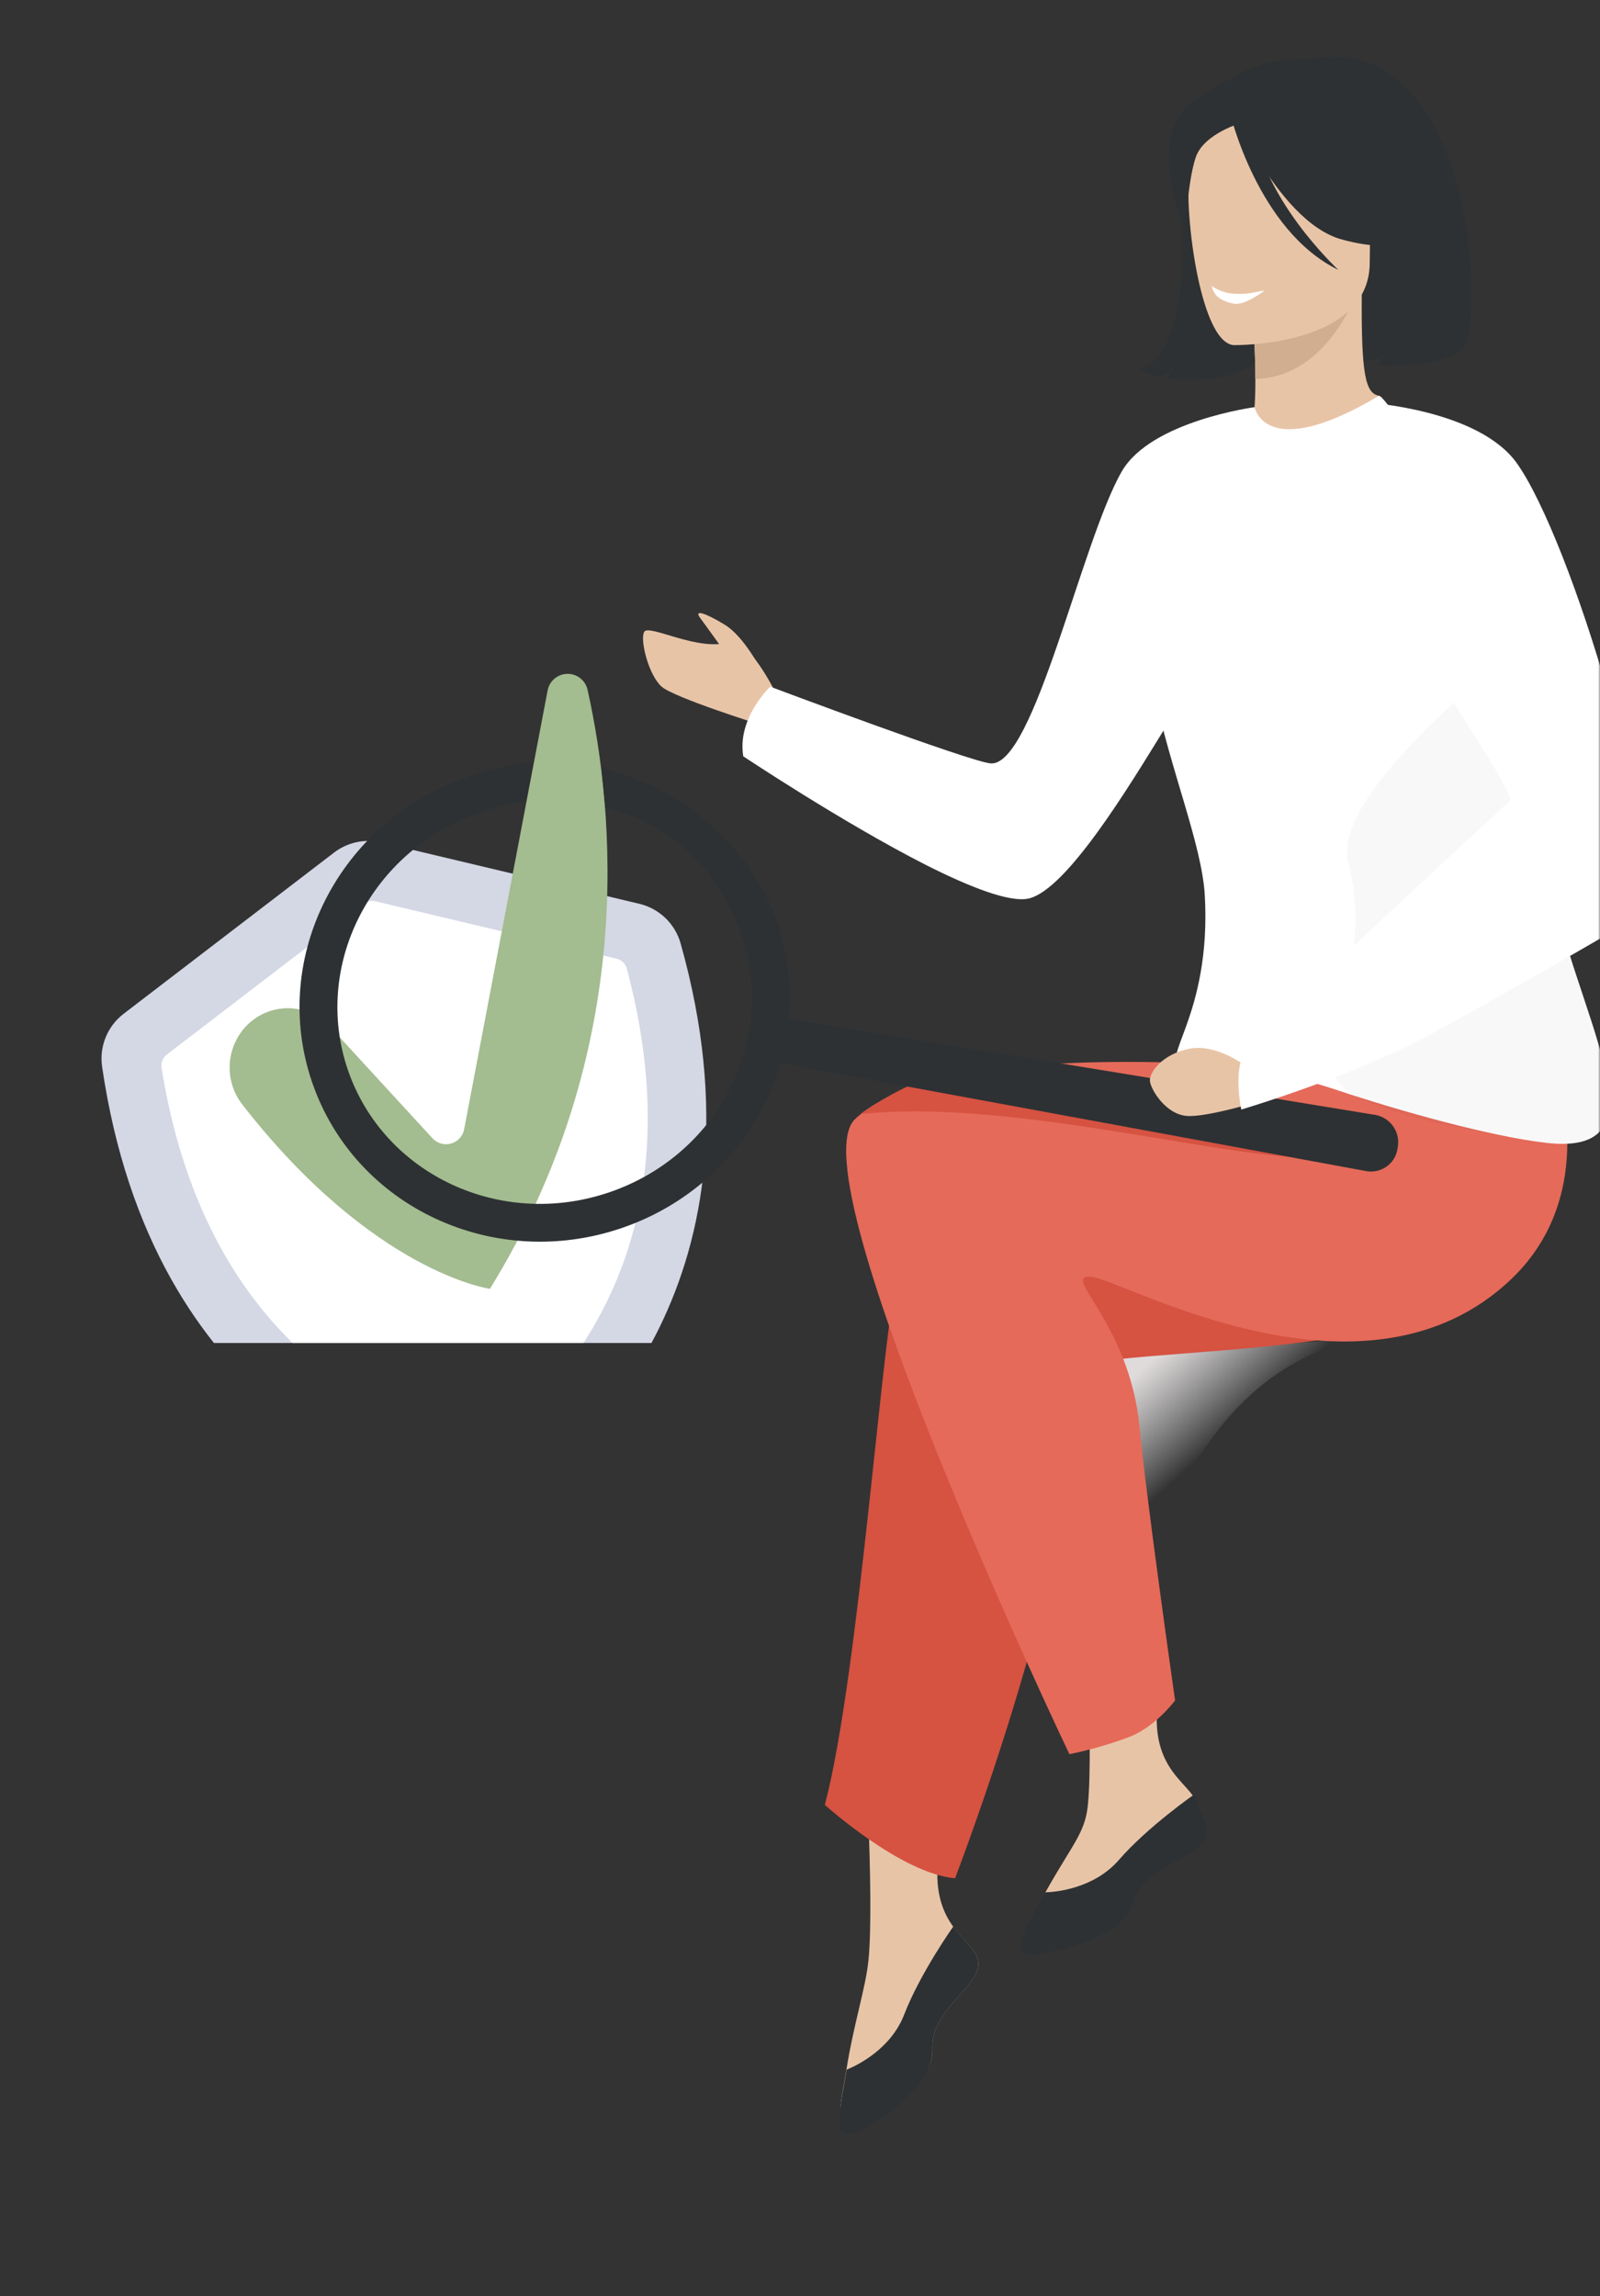 <svg width="423" height="607" viewBox="0 0 423 607" fill="none" xmlns="http://www.w3.org/2000/svg">
<rect x="0" y="0" width="423" height="607" fill="#333333" stroke="none"/>
<mask id="mask0" mask-type="alpha" maskUnits="userSpaceOnUse" x="0" y="0" width="423" height="607">
<path d="M0 15C0 6.716 6.716 0 15 0H408C416.284 0 423 6.716 423 15V592C423 600.284 416.284 607 408 607H381.575H360.862H15C6.716 607 0 600.284 0 592V15Z" fill="#7ABED1"/>
</mask>
<g mask="url(#mask0)">
<path d="M366.5 353L366.123 353.032C311.44 357.827 298.287 429.003 301 438.5C306 456 283.167 378.167 278 360.5L366.123 353.032C366.249 353.021 366.374 353.01 366.5 353Z" fill="url(#paint0_linear)"/>
<path d="M346.189 62.298C346.189 62.298 362.835 75.12 345.618 92.873C345.618 92.873 361.098 97.675 365.924 93.875C365.424 94.855 364.801 95.768 364.07 96.591C364.07 96.591 379.771 97.454 386.357 92.674C392.943 87.895 390.32 7.431 346.539 15.579C346.539 15.579 309.623 12.082 312.246 54.908C314.869 97.733 300.904 97.477 300.904 97.477C300.904 97.477 304.751 99.47 306.628 99.505C306.628 99.505 309.378 98.514 309.95 97.01C309.704 98.103 309.27 99.144 308.667 100.088C308.667 100.088 323.704 101.801 331.339 96.264C338.974 90.728 348.171 71.168 346.189 62.298Z" fill="#2D3133"/>
<path d="M252.005 509.289C255.083 513.555 258.731 515.805 258.626 519.243C258.44 525.398 246.131 531.576 246.504 541.216C246.877 550.855 236.969 554.632 229.637 559.166C222.305 563.701 220.976 562.395 222.981 551.695C223.226 550.389 223.494 548.851 223.762 547.137C225.732 534.84 228.833 525.596 229.59 518.276C231.28 502.05 228.215 453 228.215 453L244.009 461.474L247.832 493.996C247.529 501.374 249.593 505.943 252.005 509.289Z" fill="#E8C4A7"/>
<path d="M310.006 468.289C313.084 472.555 316.732 474.805 316.627 478.243C316.441 484.398 295.995 485.909 296.368 495.549C296.741 505.189 288.501 511 279.501 513.5C272.169 518.034 272.497 517.201 274.502 506.5C274.746 505.194 276.233 501.713 276.501 500C283.5 487.5 286.833 484.596 287.591 477.276C289.281 461.05 286.216 412 286.216 412L302.01 420.474L305.833 452.996C305.53 460.374 307.594 464.943 310.006 468.289Z" fill="#E8C4A7"/>
<path d="M311.5 280C311.5 280 255.752 288.095 237.626 335.77C233.628 346.26 227.368 441.843 218.066 477.104C218.066 477.104 238.197 495.264 252.499 496.5C252.499 496.5 292.632 392.059 280.078 365.144C274.25 352.777 390.915 365.136 402 328.5C413.085 291.864 336.328 257.142 311.5 280Z" fill="#D65241"/>
<path d="M204.926 182.849C204.926 182.849 197.605 168.15 192.873 169.712C184.714 172.416 171.414 164.793 170.283 167.054C169.152 169.316 171.553 178.594 174.945 181.531C178.337 184.469 201.312 191.661 201.312 191.661L204.926 182.849Z" fill="#E8C4A7"/>
<path d="M390.39 288.21C390.39 288.21 256.342 267.019 226.035 295.845C209.914 311.173 282.72 463.697 282.72 463.697C287.928 462.631 293.048 461.174 298.037 459.338C305.38 456.727 310.661 449.476 310.661 449.476C310.661 449.476 303.131 396.708 301.254 377.137C298.62 349.558 279.958 336.677 288.537 337.505C297.116 338.333 360.865 375.248 399.68 337.983C423.39 315.218 411.267 282.207 411.267 282.207L390.39 288.21Z" fill="#E56A59"/>
<path d="M329.952 114.076C329.824 114.076 341.748 120.323 350.712 117.876C359.14 115.544 364.7 104.634 364.537 104.611C360.97 103.911 359.874 99.004 360.014 77.906L358.394 78.232L331.246 83.606C331.246 83.606 331.864 92.15 331.887 100.193C331.91 106.953 331.491 113.364 329.952 114.076Z" fill="#E8C4A7"/>
<path d="M331.246 83.606C331.246 83.606 331.864 92.15 331.887 100.193C347.041 99.761 355.107 85.913 358.394 78.232L331.246 83.606Z" fill="#D0AE8F"/>
<path d="M326.151 91.229C326.151 91.229 362.088 91.812 362.123 69.431C362.158 47.051 366.785 32.038 343.857 30.72C320.929 29.403 316.442 37.924 314.611 45.396C312.781 52.868 316.826 90.494 326.151 91.229Z" fill="#E8C4A7"/>
<path d="M424.626 296.265C422.692 301.65 416.747 303.037 408.774 302.093C393.62 300.309 370.168 293.712 353.348 288.105C340.348 283.772 326.784 281.365 313.086 280.96C305.696 280.96 320.348 268.919 318.518 236.666C317.761 223.354 309.45 203.585 305.172 182.953C300.206 159.011 331.69 107.664 331.69 107.664C331.69 107.664 334.418 122.526 364.538 104.645C365.599 104.016 377.453 121.57 388.876 143.216C401.465 167.1 413.53 195.938 409.974 210.823C403.214 239.102 430.268 280.633 424.626 296.265Z" fill="white"/>
<path d="M331.691 107.63L313.122 183.804C313.122 183.804 310.791 187.919 307.189 193.782C298.691 207.525 282.072 235.134 272.001 237.5C267.035 238.665 256.463 234.539 244.76 228.629C222.706 217.404 196.502 199.92 196.502 199.92C194.812 189.778 203.636 181.514 203.636 181.514C203.636 181.514 256.603 201.423 261.918 201.796C273.388 202.612 285.927 143.018 296.593 124.578C304.333 111.266 331.691 107.63 331.691 107.63Z" fill="white"/>
<path d="M334.354 76.779C334.354 76.779 329.109 80.859 326.194 80.276C323.279 79.693 320.948 78.527 320.365 75.613C320.365 75.613 322.882 77.508 326.42 77.65C330.275 77.804 330.858 77.362 334.354 76.779Z" fill="white"/>
<path d="M424.625 296.265C422.69 301.65 416.746 303.038 408.773 302.093C398 300 351.976 294.459 352.501 282.5C353.258 264.852 362.089 249.768 356.447 227.982C351.925 210.497 393.899 177.964 400.59 170.866C413.179 194.738 413.529 195.869 409.915 210.731C403.213 239.102 430.267 280.634 424.625 296.265Z" fill="black" fill-opacity="0.03"/>
<path d="M258.627 519.267C258.441 525.421 246.132 531.599 246.505 541.239C246.878 550.879 236.13 557.908 228.81 562.395C221.49 566.883 221 562.325 223.04 551.648C223.285 550.343 223.553 548.804 223.821 547.09C226.292 546.1 235.478 541.833 239.08 532.438C243.299 521.54 252.03 509.242 252.03 509.242C255.084 513.555 258.732 515.77 258.627 519.267Z" fill="#2D3133"/>
<path d="M318.692 485.88C316.424 491.605 302.747 493.23 299.821 502.422C296.894 511.614 284.398 514.571 275.988 516.302C267.578 518.034 268.667 513.581 274.215 504.234C274.889 503.089 275.665 501.733 276.499 500.213C279.16 500.121 289.249 499.232 295.83 491.621C303.504 482.806 315.895 474.21 315.895 474.21C317.301 479.304 319.979 482.627 318.692 485.88Z" fill="#2D3133"/>
<g clip-path="url(#clip0)">
<path d="M179.936 249.367C179.212 246.81 177.819 244.492 175.901 242.653C173.982 240.815 171.607 239.522 169.022 238.91L100.85 222.693C98.694 222.18 96.451 222.154 94.284 222.616C92.117 223.078 90.079 224.017 88.32 225.364L32.691 267.977C30.581 269.591 28.94 271.74 27.938 274.201C26.936 276.662 26.609 279.347 26.992 281.977C40.331 373.01 104.855 393.465 125.482 397.703C127.505 398.119 129.591 398.112 131.611 397.681C133.63 397.251 135.538 396.407 137.215 395.202C154.317 382.915 204.889 337.934 179.936 249.367Z" fill="#D4D7E4"/>
<path d="M165.715 256.064C165.541 255.415 165.194 254.825 164.713 254.357C164.231 253.888 163.631 253.559 162.978 253.403L99.247 238.239C98.709 238.111 98.15 238.104 97.61 238.219C97.07 238.334 96.562 238.568 96.124 238.904L44.122 278.745C43.588 279.154 43.175 279.7 42.926 280.326C42.678 280.951 42.603 281.632 42.71 282.296C48.14 316.158 61.829 342.459 83.43 360.5C99.895 374.25 116.926 379.873 126.68 382.116C127.211 382.238 127.761 382.242 128.294 382.129C128.826 382.015 129.327 381.787 129.761 381.459C137.754 375.439 151.01 363.358 160.435 344.083C172.794 318.794 174.568 289.196 165.715 256.064Z" fill="white"/>
<path d="M65.578 270.741C67.035 269.342 68.758 268.249 70.643 267.524C72.529 266.8 74.54 266.459 76.56 266.522C78.579 266.585 80.565 267.051 82.402 267.892C84.239 268.732 85.889 269.931 87.257 271.418L114.338 300.895C114.949 301.56 115.733 302.042 116.603 302.287C117.472 302.532 118.392 302.531 119.26 302.283C120.129 302.036 120.911 301.551 121.52 300.885C122.129 300.218 122.541 299.395 122.709 298.508L144.771 182.534C144.998 181.306 145.644 180.195 146.599 179.391C147.555 178.586 148.759 178.138 150.008 178.123C151.256 178.108 152.472 178.526 153.446 179.307C154.421 180.088 155.094 181.183 155.352 182.405C162.514 214.56 168.541 277.489 129.52 340.688C129.52 340.688 98.689 336.447 64.068 291.975C61.653 288.874 60.471 284.989 60.75 281.068C61.029 277.148 62.749 273.469 65.578 270.741Z" fill="#A3BC90"/>
</g>
<path d="M227.5 294.5C227.267 294.525 238.5 286.5 248.499 284C285.444 274.763 370.499 307.5 343.5 306C316.501 304.5 264.5 290.5 227.5 294.5Z" fill="#D65241"/>
<path d="M200.499 268.001L362.814 294.59C363.849 294.677 364.853 294.974 365.763 295.462C366.673 295.951 367.469 296.62 368.101 297.429C368.732 298.237 369.186 299.168 369.434 300.161C369.682 301.154 369.718 302.188 369.541 303.199L369.421 303.896C369.264 304.794 368.928 305.655 368.433 306.428C367.938 307.201 367.294 307.871 366.537 308.4C365.78 308.928 364.926 309.305 364.023 309.508C363.121 309.712 362.188 309.737 361.278 309.584L198 279.501L200.499 268.001Z" fill="#2D3133"/>
<path fill-rule="evenodd" clip-rule="evenodd" d="M126.774 214.878C97.895 224.803 82.524 255.345 91.986 282.877C101.448 310.409 132.347 325.048 161.226 315.123C190.105 305.198 205.476 274.656 196.014 247.124C190.017 229.675 177.254 217.632 160 213.5L159 203C179.34 207.871 198.284 222.961 205.471 243.874C216.831 276.929 198.273 312.965 164.476 324.58C130.679 336.195 93.889 319.182 82.529 286.127C71.169 253.072 89.727 217.036 123.524 205.421C129.178 203.478 135.31 201.901 141 201.5L139 212C134.172 212.34 131.599 213.22 126.774 214.878Z" fill="#2D3133"/>
<path d="M329.228 281.728C329.228 281.728 321.617 275.807 314.436 277.217C307.256 278.628 303.736 283.558 304.015 285.808C304.295 288.058 308.095 294.41 313.597 294.97C319.099 295.529 335 290.5 335 290.5L329.228 281.728Z" fill="#E8C4A7"/>
<path d="M361.538 106.428C361.538 106.428 390.83 108.235 400.972 122.386C415.239 142.295 440.032 223.563 433.271 242.167C433.271 242.167 408 257 379 273C358.5 284.31 328.162 293.296 328.162 293.296C328.162 293.296 325.994 283.202 329.001 278.318C332.009 273.434 396.81 213.982 399.072 211.779C401.333 209.576 370.945 167.834 370.945 161.073C370.945 154.313 361.538 106.428 361.538 106.428Z" fill="white"/>
<path d="M201.254 177.171C201.254 177.171 196.766 168.277 191.614 165.142C186.462 162.006 183.361 161.004 185.121 163.37C186.881 165.736 191.614 172.357 191.614 172.357L201.254 178.978V177.171Z" fill="#E8C4A7"/>
<path d="M323.926 25.067C323.926 25.067 337.167 58.416 354.652 63.277C372.137 68.138 377.44 61.016 377.44 61.016C368.935 53.229 363.398 42.731 361.774 31.315C361.774 31.315 332.843 10.684 323.926 25.067Z" fill="#2D3133"/>
<path d="M328.612 32.341C328.612 32.341 318.261 35.197 316.116 41.608C313.971 48.019 313.05 62.065 314.204 62.997C314.204 62.997 303.364 40.174 313.039 28.926C316.71 24.636 330.185 18.097 334.02 16.989C338.275 15.777 328.612 32.341 328.612 32.341Z" fill="#2D3133"/>
<path d="M325.137 29.707C325.137 29.707 332.469 60.969 353.835 71.343C353.835 71.343 332.643 51.819 331.21 31.245C329.776 10.672 325.137 29.707 325.137 29.707Z" fill="#2D3133"/>
</g>
<defs>
<linearGradient id="paint0_linear" x1="308" y1="356.5" x2="326.5" y2="377.5" gradientUnits="userSpaceOnUse">
<stop stop-color="#DFDBDB"/>
<stop offset="1" stop-color="white" stop-opacity="0"/>
</linearGradient>
<clipPath id="clip0">
<rect width="174" height="187" fill="white" transform="translate(14 168)"/>
</clipPath>
</defs>
</svg>
